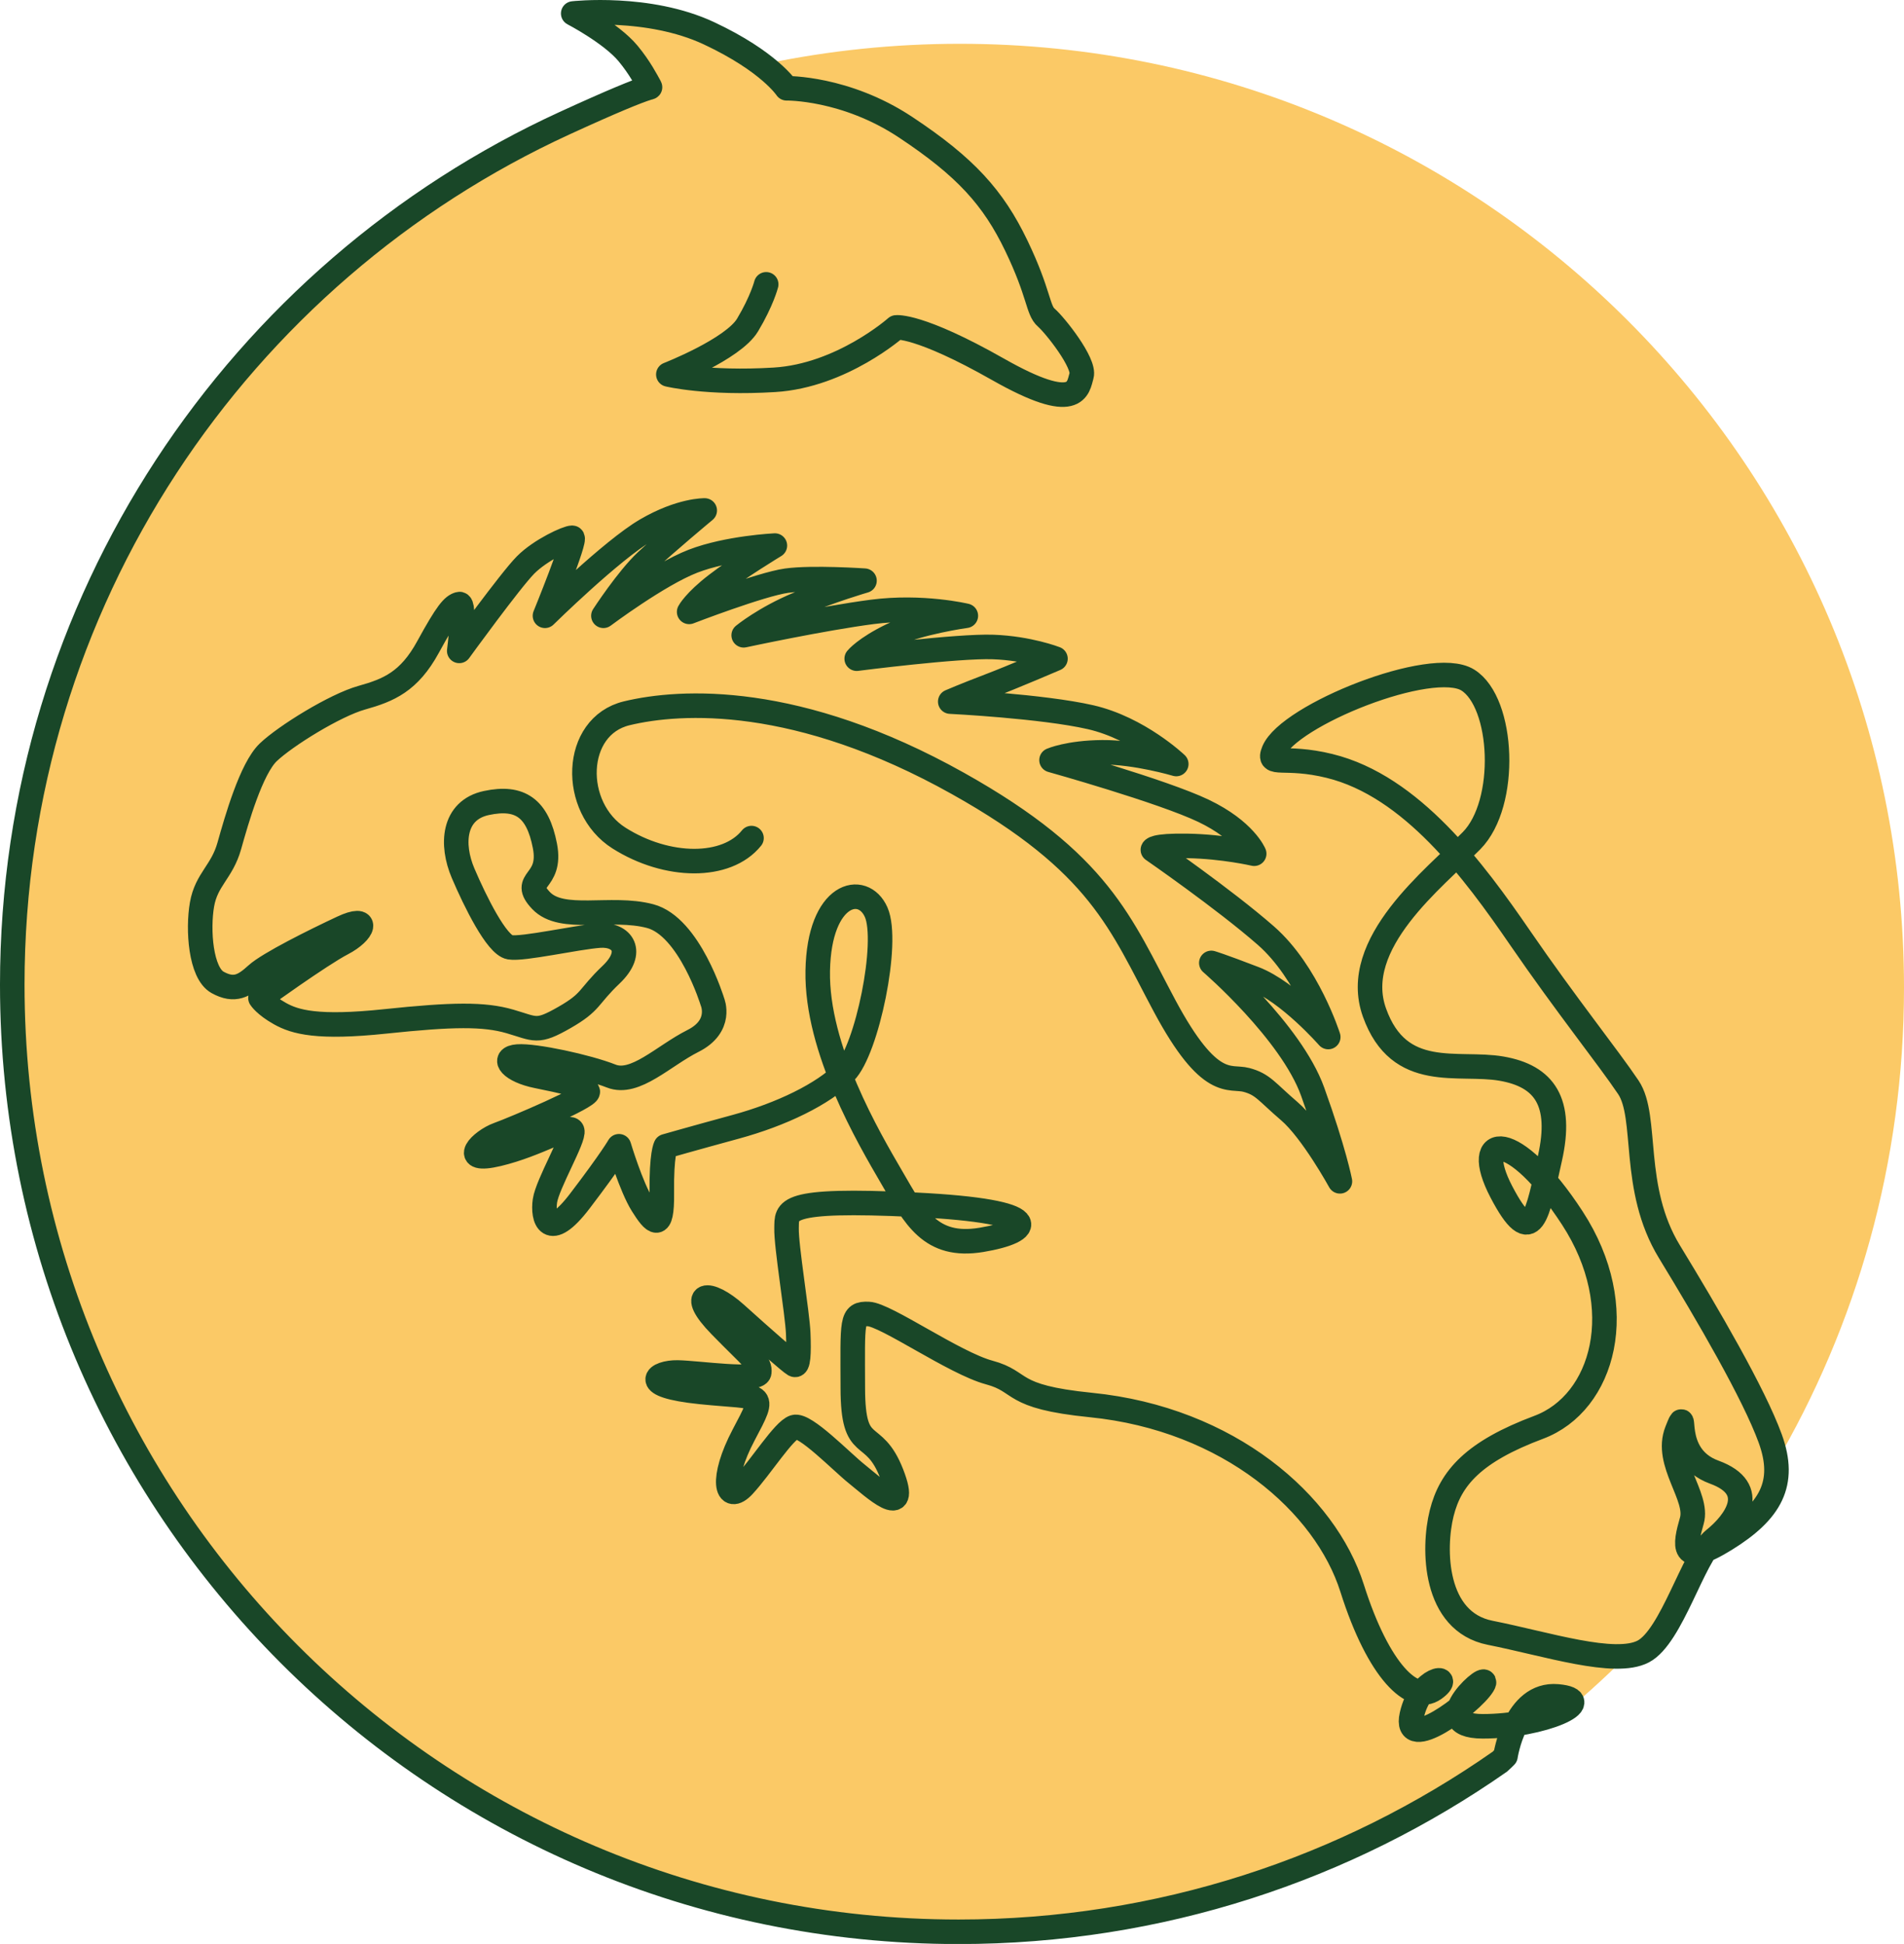 <?xml version="1.0" encoding="UTF-8"?>
<svg id="Calque_2" data-name="Calque 2" xmlns="http://www.w3.org/2000/svg" viewBox="0 0 775.97 792.4">
  <defs>
    <style>
      .cls-1 {
        fill: none;
        stroke: #194728;
        stroke-linecap: round;
        stroke-linejoin: round;
        stroke-width: 10px;
      }

      .cls-2 {
        fill: #fbc966;
        stroke-width: 0px;
      }
    </style>
  </defs>
  <g id="Calque_1-2" data-name="Calque 1">
    <path class="cls-2" d="M775.97,402.63c0,71.11-19.29,137.71-52.92,194.86-3.16,5.38-2.49,13.64-5.91,18.84-2.78,4.24-9.61,5.46-12.55,9.58-2.25,3.16-7.21,5.69-9.55,8.77-1.52,1.99-.4,4.57-1.95,6.53-4.61,5.82-9.38,11.5-14.3,17.04-2.51,2.82-3.16,8.01-5.75,10.75-3.21,3.41-8.39,4.35-11.72,7.64-8.37,8.25-17.12,16.12-26.21,23.59-3.17,2.6-11.98,2.92-15.23,5.42s-1.26,7.41-4.75,9.91c-63.08,45.22-140.4,71.84-223.93,71.84-212.5,0-384.77-172.27-384.77-384.77C6.43,233.87,115.07,90.49,266.22,38.6c4.9-1.68-.12-7.99-6.47-16.31-2.71-3.56-15.29-14.71-15.29-14.71,0,0,22.06-.48,35.23,4.06,14.47,5,28.52,15.15,32.96,14.23,25.36-5.26,51.63-8.02,78.55-8.02,212.5,0,384.77,172.27,384.77,384.77Z"/>
    <path class="cls-1" d="M541.92,312.24c33.32,8.2,58.77,42.64,77.59,70.06,18.82,27.41,35.95,48.74,44.12,60.92,8.17,12.18.95,41.12,16.74,67.01,15.78,25.89,34.43,57.87,41.08,76.15,6.65,18.28.19,29.7-18.26,41.12-18.45,11.42-16.54,2.28-13.69-7.62,2.85-9.9-11.22-23.6-6.09-36.55,5.13-12.95-3.61,9.9,15.21,16.75,18.82,6.85,8.56,20.56,0,27.41-8.56,6.85-17.3,39.6-28.91,45.69-11.61,6.09-39.36-3.05-62.38-7.61-23.01-4.57-23.39-34.27-19.78-48.74,3.61-14.47,13.13-25.13,39.56-35.03,26.43-9.9,37.47-48.74,13.69-85.29-23.78-36.55-41.64-35.03-28.91-10.66,12.74,24.37,14.65,9.14,19.78-13.71,5.13-22.84-2.09-33.5-19.78-36.55-17.69-3.05-41.64,5.33-51.73-22.84-10.08-28.17,24.54-54.83,39.56-70.06,15.02-15.23,13.13-56.35-1.52-65.49-14.65-9.14-73.08,14.36-79.11,28.94-2.73,6.6,4.25,1.52,22.82,6.09ZM306.27,341.62c-10.13,12.59-34.34,12.44-54,0-19.66-12.45-18.86-45.58,3.18-50.87,22.03-5.29,69.58-8.03,134.99,28.62,58.05,32.52,66.25,57.13,84.17,90.62,18.54,34.64,26.54,28.39,33.35,30.21,6.81,1.82,8.17,4.76,17.47,12.72,9.3,7.96,20.65,28.62,20.65,28.62,0,0-2.31-12.09-11.12-36.57-8.8-24.47-41.29-52.46-41.29-52.46,0,0,3.4.95,17.47,6.36,14.07,5.41,30.18,23.85,30.18,23.85,0,0-8.35-26.4-25.41-41.33-17.06-14.94-46.06-34.98-46.06-34.98,0,0-.19-1.86,14.29-1.59,14.49.27,27,3.18,27,3.18,0,0-3.77-9.41-20.65-17.49-16.88-8.07-61.94-20.67-61.94-20.67,0,0,6.95-3.05,20.65-3.18,13.7-.13,30.18,4.77,30.18,4.77,0,0-15.28-14.58-34.94-19.08-19.66-4.5-57.17-6.36-57.17-6.36,0,0,6.16-2.66,15.88-6.36,9.72-3.7,27-11.13,27-11.13,0,0-10.92-4.25-25.41-4.77-14.5-.52-55.59,4.77-55.59,4.77,0,0,3.38-4.25,14.29-9.54,10.92-5.29,30.18-7.95,30.18-7.95,0,0-17.67-4.25-38.12-1.59-20.45,2.66-52.41,9.54-52.41,9.54,0,0,8.54-7.03,22.23-12.72,13.7-5.69,27-9.54,27-9.54,0,0-21.24-1.46-31.76,0-10.52,1.46-39.7,12.72-39.7,12.72,0,0,2.19-4.25,11.12-11.13,8.93-6.88,23.82-15.9,23.82-15.9,0,0-19.25.92-33.35,6.36-14.1,5.44-36.53,22.26-36.53,22.26,0,0,9.73-14.98,17.47-22.26,7.74-7.28,23.82-20.67,23.82-20.67,0,0-9.72-.27-23.82,7.95-14.1,8.22-41.29,34.98-41.29,34.98,0,0,12.91-31.67,11.12-31.8-1.79-.12-12.9,4.89-19.06,11.13-6.16,6.23-27,34.98-27,34.98,0,0,2.58-19.75,0-19.08-2.58.67-4.96,3.31-12.71,17.49-7.74,14.18-16.08,17.61-27,20.67-10.92,3.05-31.17,15.62-38.12,22.26-6.95,6.63-12.9,27.55-15.88,38.15-2.98,10.61-9.33,13.64-11.12,23.85-1.79,10.21-.59,27.95,6.35,31.79,6.95,3.85,10.92,1.32,15.88-3.18,4.96-4.5,23.63-13.79,34.94-19.08,11.31-5.29,8.94,1.71,0,6.36-8.94,4.64-33.35,22.26-33.35,22.26,0,0,1.79,2.91,7.94,6.36,6.15,3.45,15.29,6.09,42.88,3.18,27.59-2.91,40.3-3.05,50.82,0,10.52,3.06,10.92,4.9,22.23-1.59,11.31-6.48,9.33-8.22,19.06-17.49,9.72-9.27,4.57-16.57-4.76-15.9s-31.16,5.69-36.53,4.77c-5.36-.92-14.09-18.55-19.06-30.2-4.97-11.65-4.17-25.71,9.53-28.62,13.7-2.91,20.85,2.11,23.82,17.49s-10.12,13.24-1.59,22.26c8.53,9.02,28.39,2.11,44.47,6.36,16.08,4.25,25.41,34.98,25.41,34.98,0,0,4.17,9.81-7.94,15.9-12.11,6.09-23.63,18.16-33.35,14.31-9.73-3.85-31.17-8.47-38.12-7.95-6.95.52-2.58,5.84,7.94,7.95,10.52,2.11,20.05,4.25,20.65,6.36.6,2.11-29.58,14.98-36.53,17.49-6.95,2.51-16.08,11.8,0,7.95,16.08-3.85,29.18-12.45,30.18-9.54,1,2.91-10.13,21.73-11.12,28.62-.99,6.88,1.39,16.96,14.29,0,12.91-16.96,15.88-22.26,15.88-22.26,0,0,4.96,16.57,9.53,23.85,4.57,7.28,8.14,11.4,7.94-4.77-.2-16.17,1.59-19.08,1.59-19.08,0,0,10.12-2.91,28.59-7.95,18.47-5.04,35.53-13.24,44.47-22.26,8.94-9.02,18.06-52.98,12.71-65.18-5.36-12.2-23.23-8.07-23.82,23.85-.59,31.92,20.84,68.23,30.17,84.26,9.33,16.02,15.68,28.89,36.53,25.44,20.85-3.45,27.59-11.65-27-14.31s-52.21,2.26-52.41,9.54c-.19,7.28,4.43,34.72,4.76,42.92.33,8.21.06,13.65-1.59,12.72-1.65-.93-12.64-10.59-23.82-20.67-11.18-10.08-19.79-9-6.35,4.77,13.43,13.77,16.34,15.24,15.88,19.08-.46,3.83-24.95.14-33.35,0-8.4-.14-16.22,5.31,9.53,7.95,25.74,2.64,27.06-.66,17.47,17.49-9.59,18.14-7.08,28.36,0,20.67,7.08-7.69,16.34-22.51,20.65-23.85s19.12,14.05,25.41,19.08c6.29,5.03,21.9,19.62,14.29,0-7.61-19.61-15.82-7.01-15.88-34.97-.06-27.96-.73-30.46,6.35-30.21s35,20.01,49.23,23.85c14.23,3.83,7.74,9.87,41.4,13.25,56.46,5.65,95.65,40.36,106.5,74.63,10.84,34.27,24.91,47.21,33.47,41.12,8.56-6.09-5.52-5.33-9.13,10.66-3.61,15.99,24.15-4.57,28.91-12.19,4.76-7.61-24.54,16.75,0,16.75s47.73-10.66,30.43-12.19-21.16,24.37-21.16,24.37c0,0-2.09,2.09-2.27,2.22-62.51,43.72-138.57,69.36-220.61,69.36-213,0-385.68-172.85-385.68-386.07C5,245.44,97.29,111.14,230.17,50.18c19.75-9.06,29.34-12.93,33.75-14.31.21-.07,1.09-.21,1-.36-1.4-2.5-4.12-7.89-8.97-13.73-6.82-8.22-22.34-16.29-22.34-16.29,0,0,30.7-3.46,55.29,8.06,24.59,11.52,31.68,22.44,31.68,22.44,0,0,23.93-.41,48.45,15.84,24.52,16.25,35.76,28.75,45.18,48.34,9.42,19.59,8.63,26.22,12.21,29.31,3.58,3.09,15.85,18.58,14.36,23.64-1.49,5.06-1.68,15.8-34.04-2.57-32.36-18.37-41.49-17.09-41.49-17.09,0,0-22.17,19.69-49.61,21.36-27.43,1.68-43.26-2.18-43.26-2.18,0,0,26.39-10.3,32.29-20.16s7.59-16.58,7.59-16.58"/>
  </g>
</svg>